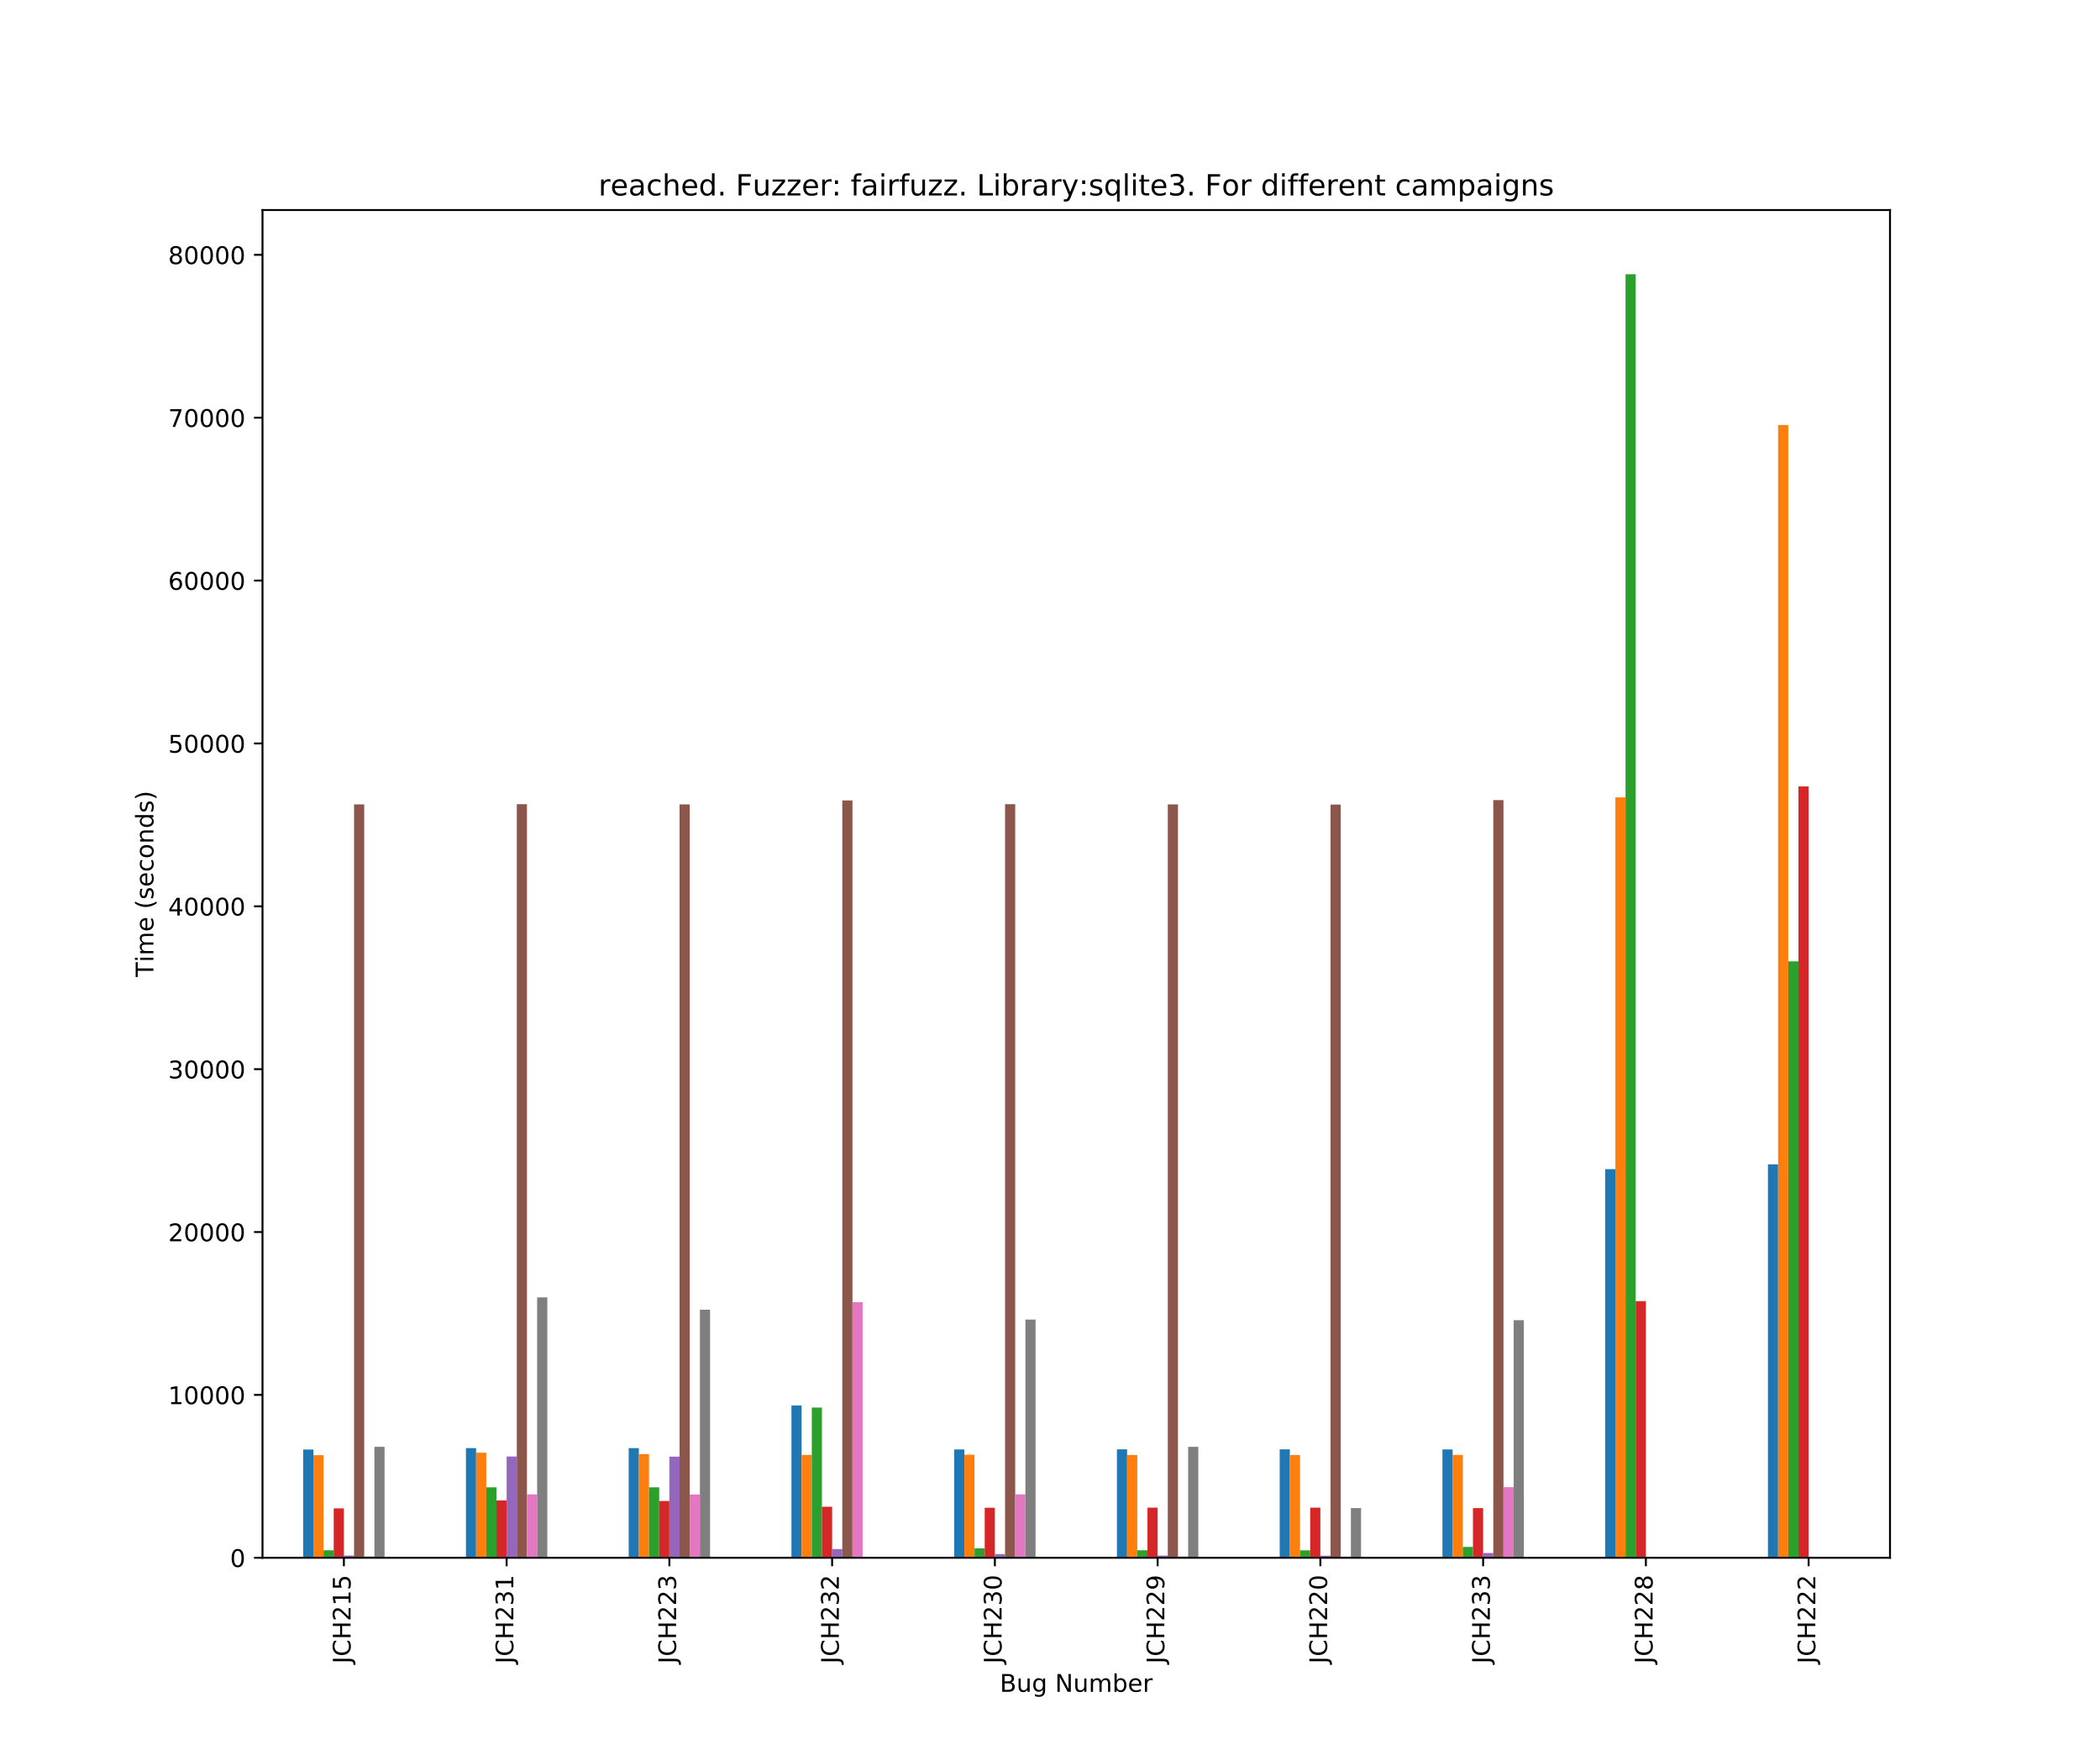 <?xml version="1.0" encoding="utf-8" standalone="no"?>
<!DOCTYPE svg PUBLIC "-//W3C//DTD SVG 1.1//EN"
  "http://www.w3.org/Graphics/SVG/1.1/DTD/svg11.dtd">
<!-- Created with matplotlib (https://matplotlib.org/) -->
<svg height="720pt" version="1.1" viewBox="0 0 864 720" width="864pt" xmlns="http://www.w3.org/2000/svg" xmlns:xlink="http://www.w3.org/1999/xlink">
 <defs>
  <style type="text/css">
*{stroke-linecap:butt;stroke-linejoin:round;}
  </style>
 </defs>
 <g id="figure_1">
  <g id="patch_1">
   <path d="M 0 720 
L 864 720 
L 864 0 
L 0 0 
z
" style="fill:#ffffff;"/>
  </g>
  <g id="axes_1">
   <g id="patch_2">
    <path d="M 108 640.8 
L 777.6 640.8 
L 777.6 86.4 
L 108 86.4 
z
" style="fill:#ffffff;"/>
   </g>
   <g id="patch_3">
    <path clip-path="url(#pa95e22beb0)" d="M 124.74 640.8 
L 128.925 640.8 
L 128.925 596.281 
L 124.74 596.281 
z
" style="fill:#1f77b4;"/>
   </g>
   <g id="patch_4">
    <path clip-path="url(#pa95e22beb0)" d="M 191.7 640.8 
L 195.885 640.8 
L 195.885 595.711 
L 191.7 595.711 
z
" style="fill:#1f77b4;"/>
   </g>
   <g id="patch_5">
    <path clip-path="url(#pa95e22beb0)" d="M 258.66 640.8 
L 262.845 640.8 
L 262.845 595.711 
L 258.66 595.711 
z
" style="fill:#1f77b4;"/>
   </g>
   <g id="patch_6">
    <path clip-path="url(#pa95e22beb0)" d="M 325.62 640.8 
L 329.805 640.8 
L 329.805 578.158 
L 325.62 578.158 
z
" style="fill:#1f77b4;"/>
   </g>
   <g id="patch_7">
    <path clip-path="url(#pa95e22beb0)" d="M 392.58 640.8 
L 396.765 640.8 
L 396.765 596.247 
L 392.58 596.247 
z
" style="fill:#1f77b4;"/>
   </g>
   <g id="patch_8">
    <path clip-path="url(#pa95e22beb0)" d="M 459.54 640.8 
L 463.725 640.8 
L 463.725 596.214 
L 459.54 596.214 
z
" style="fill:#1f77b4;"/>
   </g>
   <g id="patch_9">
    <path clip-path="url(#pa95e22beb0)" d="M 526.5 640.8 
L 530.685 640.8 
L 530.685 596.214 
L 526.5 596.214 
z
" style="fill:#1f77b4;"/>
   </g>
   <g id="patch_10">
    <path clip-path="url(#pa95e22beb0)" d="M 593.46 640.8 
L 597.645 640.8 
L 597.645 596.247 
L 593.46 596.247 
z
" style="fill:#1f77b4;"/>
   </g>
   <g id="patch_11">
    <path clip-path="url(#pa95e22beb0)" d="M 660.42 640.8 
L 664.605 640.8 
L 664.605 480.946 
L 660.42 480.946 
z
" style="fill:#1f77b4;"/>
   </g>
   <g id="patch_12">
    <path clip-path="url(#pa95e22beb0)" d="M 727.38 640.8 
L 731.565 640.8 
L 731.565 478.97 
L 727.38 478.97 
z
" style="fill:#1f77b4;"/>
   </g>
   <g id="patch_13">
    <path clip-path="url(#pa95e22beb0)" d="M 128.925 640.8 
L 133.11 640.8 
L 133.11 598.592 
L 128.925 598.592 
z
" style="fill:#ff7f0e;"/>
   </g>
   <g id="patch_14">
    <path clip-path="url(#pa95e22beb0)" d="M 195.885 640.8 
L 200.07 640.8 
L 200.07 597.587 
L 195.885 597.587 
z
" style="fill:#ff7f0e;"/>
   </g>
   <g id="patch_15">
    <path clip-path="url(#pa95e22beb0)" d="M 262.845 640.8 
L 267.03 640.8 
L 267.03 598.157 
L 262.845 598.157 
z
" style="fill:#ff7f0e;"/>
   </g>
   <g id="patch_16">
    <path clip-path="url(#pa95e22beb0)" d="M 329.805 640.8 
L 333.99 640.8 
L 333.99 598.492 
L 329.805 598.492 
z
" style="fill:#ff7f0e;"/>
   </g>
   <g id="patch_17">
    <path clip-path="url(#pa95e22beb0)" d="M 396.765 640.8 
L 400.95 640.8 
L 400.95 598.425 
L 396.765 598.425 
z
" style="fill:#ff7f0e;"/>
   </g>
   <g id="patch_18">
    <path clip-path="url(#pa95e22beb0)" d="M 463.725 640.8 
L 467.91 640.8 
L 467.91 598.525 
L 463.725 598.525 
z
" style="fill:#ff7f0e;"/>
   </g>
   <g id="patch_19">
    <path clip-path="url(#pa95e22beb0)" d="M 530.685 640.8 
L 534.87 640.8 
L 534.87 598.525 
L 530.685 598.525 
z
" style="fill:#ff7f0e;"/>
   </g>
   <g id="patch_20">
    <path clip-path="url(#pa95e22beb0)" d="M 597.645 640.8 
L 601.83 640.8 
L 601.83 598.492 
L 597.645 598.492 
z
" style="fill:#ff7f0e;"/>
   </g>
   <g id="patch_21">
    <path clip-path="url(#pa95e22beb0)" d="M 664.605 640.8 
L 668.79 640.8 
L 668.79 328.026 
L 664.605 328.026 
z
" style="fill:#ff7f0e;"/>
   </g>
   <g id="patch_22">
    <path clip-path="url(#pa95e22beb0)" d="M 731.565 640.8 
L 735.75 640.8 
L 735.75 174.839 
L 731.565 174.839 
z
" style="fill:#ff7f0e;"/>
   </g>
   <g id="patch_23">
    <path clip-path="url(#pa95e22beb0)" d="M 133.11 640.8 
L 137.295 640.8 
L 137.295 637.718 
L 133.11 637.718 
z
" style="fill:#2ca02c;"/>
   </g>
   <g id="patch_24">
    <path clip-path="url(#pa95e22beb0)" d="M 200.07 640.8 
L 204.255 640.8 
L 204.255 611.824 
L 200.07 611.824 
z
" style="fill:#2ca02c;"/>
   </g>
   <g id="patch_25">
    <path clip-path="url(#pa95e22beb0)" d="M 267.03 640.8 
L 271.215 640.8 
L 271.215 611.824 
L 267.03 611.824 
z
" style="fill:#2ca02c;"/>
   </g>
   <g id="patch_26">
    <path clip-path="url(#pa95e22beb0)" d="M 333.99 640.8 
L 338.175 640.8 
L 338.175 579.029 
L 333.99 579.029 
z
" style="fill:#2ca02c;"/>
   </g>
   <g id="patch_27">
    <path clip-path="url(#pa95e22beb0)" d="M 400.95 640.8 
L 405.135 640.8 
L 405.135 636.948 
L 400.95 636.948 
z
" style="fill:#2ca02c;"/>
   </g>
   <g id="patch_28">
    <path clip-path="url(#pa95e22beb0)" d="M 467.91 640.8 
L 472.095 640.8 
L 472.095 637.718 
L 467.91 637.718 
z
" style="fill:#2ca02c;"/>
   </g>
   <g id="patch_29">
    <path clip-path="url(#pa95e22beb0)" d="M 534.87 640.8 
L 539.055 640.8 
L 539.055 637.752 
L 534.87 637.752 
z
" style="fill:#2ca02c;"/>
   </g>
   <g id="patch_30">
    <path clip-path="url(#pa95e22beb0)" d="M 601.83 640.8 
L 606.015 640.8 
L 606.015 636.345 
L 601.83 636.345 
z
" style="fill:#2ca02c;"/>
   </g>
   <g id="patch_31">
    <path clip-path="url(#pa95e22beb0)" d="M 668.79 640.8 
L 672.975 640.8 
L 672.975 112.8 
L 668.79 112.8 
z
" style="fill:#2ca02c;"/>
   </g>
   <g id="patch_32">
    <path clip-path="url(#pa95e22beb0)" d="M 735.75 640.8 
L 739.935 640.8 
L 739.935 395.459 
L 735.75 395.459 
z
" style="fill:#2ca02c;"/>
   </g>
   <g id="patch_33">
    <path clip-path="url(#pa95e22beb0)" d="M 137.295 640.8 
L 141.48 640.8 
L 141.48 620.5 
L 137.295 620.5 
z
" style="fill:#d62728;"/>
   </g>
   <g id="patch_34">
    <path clip-path="url(#pa95e22beb0)" d="M 204.255 640.8 
L 208.44 640.8 
L 208.44 617.217 
L 204.255 617.217 
z
" style="fill:#d62728;"/>
   </g>
   <g id="patch_35">
    <path clip-path="url(#pa95e22beb0)" d="M 271.215 640.8 
L 275.4 640.8 
L 275.4 617.452 
L 271.215 617.452 
z
" style="fill:#d62728;"/>
   </g>
   <g id="patch_36">
    <path clip-path="url(#pa95e22beb0)" d="M 338.175 640.8 
L 342.36 640.8 
L 342.36 619.83 
L 338.175 619.83 
z
" style="fill:#d62728;"/>
   </g>
   <g id="patch_37">
    <path clip-path="url(#pa95e22beb0)" d="M 405.135 640.8 
L 409.32 640.8 
L 409.32 620.232 
L 405.135 620.232 
z
" style="fill:#d62728;"/>
   </g>
   <g id="patch_38">
    <path clip-path="url(#pa95e22beb0)" d="M 472.095 640.8 
L 476.28 640.8 
L 476.28 620.199 
L 472.095 620.199 
z
" style="fill:#d62728;"/>
   </g>
   <g id="patch_39">
    <path clip-path="url(#pa95e22beb0)" d="M 539.055 640.8 
L 543.24 640.8 
L 543.24 620.199 
L 539.055 620.199 
z
" style="fill:#d62728;"/>
   </g>
   <g id="patch_40">
    <path clip-path="url(#pa95e22beb0)" d="M 606.015 640.8 
L 610.2 640.8 
L 610.2 620.366 
L 606.015 620.366 
z
" style="fill:#d62728;"/>
   </g>
   <g id="patch_41">
    <path clip-path="url(#pa95e22beb0)" d="M 672.975 640.8 
L 677.16 640.8 
L 677.16 535.247 
L 672.975 535.247 
z
" style="fill:#d62728;"/>
   </g>
   <g id="patch_42">
    <path clip-path="url(#pa95e22beb0)" d="M 739.935 640.8 
L 744.12 640.8 
L 744.12 323.504 
L 739.935 323.504 
z
" style="fill:#d62728;"/>
   </g>
   <g id="patch_43">
    <path clip-path="url(#pa95e22beb0)" d="M 141.48 640.8 
L 145.665 640.8 
L 145.665 639.896 
L 141.48 639.896 
z
" style="fill:#9467bd;"/>
   </g>
   <g id="patch_44">
    <path clip-path="url(#pa95e22beb0)" d="M 208.44 640.8 
L 212.625 640.8 
L 212.625 599.162 
L 208.44 599.162 
z
" style="fill:#9467bd;"/>
   </g>
   <g id="patch_45">
    <path clip-path="url(#pa95e22beb0)" d="M 275.4 640.8 
L 279.585 640.8 
L 279.585 599.195 
L 275.4 599.195 
z
" style="fill:#9467bd;"/>
   </g>
   <g id="patch_46">
    <path clip-path="url(#pa95e22beb0)" d="M 342.36 640.8 
L 346.545 640.8 
L 346.545 637.216 
L 342.36 637.216 
z
" style="fill:#9467bd;"/>
   </g>
   <g id="patch_47">
    <path clip-path="url(#pa95e22beb0)" d="M 409.32 640.8 
L 413.505 640.8 
L 413.505 639.293 
L 409.32 639.293 
z
" style="fill:#9467bd;"/>
   </g>
   <g id="patch_48">
    <path clip-path="url(#pa95e22beb0)" d="M 476.28 640.8 
L 480.465 640.8 
L 480.465 639.896 
L 476.28 639.896 
z
" style="fill:#9467bd;"/>
   </g>
   <g id="patch_49">
    <path clip-path="url(#pa95e22beb0)" d="M 543.24 640.8 
L 547.425 640.8 
L 547.425 639.963 
L 543.24 639.963 
z
" style="fill:#9467bd;"/>
   </g>
   <g id="patch_50">
    <path clip-path="url(#pa95e22beb0)" d="M 610.2 640.8 
L 614.385 640.8 
L 614.385 638.857 
L 610.2 638.857 
z
" style="fill:#9467bd;"/>
   </g>
   <g id="patch_51">
    <path clip-path="url(#pa95e22beb0)" d="M 677.16 640.8 
L 681.345 640.8 
L 681.345 640.8 
L 677.16 640.8 
z
" style="fill:#9467bd;"/>
   </g>
   <g id="patch_52">
    <path clip-path="url(#pa95e22beb0)" d="M 744.12 640.8 
L 748.305 640.8 
L 748.305 640.8 
L 744.12 640.8 
z
" style="fill:#9467bd;"/>
   </g>
   <g id="patch_53">
    <path clip-path="url(#pa95e22beb0)" d="M 145.665 640.8 
L 149.85 640.8 
L 149.85 330.907 
L 145.665 330.907 
z
" style="fill:#8c564b;"/>
   </g>
   <g id="patch_54">
    <path clip-path="url(#pa95e22beb0)" d="M 212.625 640.8 
L 216.81 640.8 
L 216.81 330.807 
L 212.625 330.807 
z
" style="fill:#8c564b;"/>
   </g>
   <g id="patch_55">
    <path clip-path="url(#pa95e22beb0)" d="M 279.585 640.8 
L 283.77 640.8 
L 283.77 330.907 
L 279.585 330.907 
z
" style="fill:#8c564b;"/>
   </g>
   <g id="patch_56">
    <path clip-path="url(#pa95e22beb0)" d="M 346.545 640.8 
L 350.73 640.8 
L 350.73 329.266 
L 346.545 329.266 
z
" style="fill:#8c564b;"/>
   </g>
   <g id="patch_57">
    <path clip-path="url(#pa95e22beb0)" d="M 413.505 640.8 
L 417.69 640.8 
L 417.69 330.807 
L 413.505 330.807 
z
" style="fill:#8c564b;"/>
   </g>
   <g id="patch_58">
    <path clip-path="url(#pa95e22beb0)" d="M 480.465 640.8 
L 484.65 640.8 
L 484.65 330.907 
L 480.465 330.907 
z
" style="fill:#8c564b;"/>
   </g>
   <g id="patch_59">
    <path clip-path="url(#pa95e22beb0)" d="M 547.425 640.8 
L 551.61 640.8 
L 551.61 330.974 
L 547.425 330.974 
z
" style="fill:#8c564b;"/>
   </g>
   <g id="patch_60">
    <path clip-path="url(#pa95e22beb0)" d="M 614.385 640.8 
L 618.57 640.8 
L 618.57 329.132 
L 614.385 329.132 
z
" style="fill:#8c564b;"/>
   </g>
   <g id="patch_61">
    <path clip-path="url(#pa95e22beb0)" d="M 681.345 640.8 
L 685.53 640.8 
L 685.53 640.8 
L 681.345 640.8 
z
" style="fill:#8c564b;"/>
   </g>
   <g id="patch_62">
    <path clip-path="url(#pa95e22beb0)" d="M 748.305 640.8 
L 752.49 640.8 
L 752.49 640.8 
L 748.305 640.8 
z
" style="fill:#8c564b;"/>
   </g>
   <g id="patch_63">
    <path clip-path="url(#pa95e22beb0)" d="M 149.85 640.8 
L 154.035 640.8 
L 154.035 640.264 
L 149.85 640.264 
z
" style="fill:#e377c2;"/>
   </g>
   <g id="patch_64">
    <path clip-path="url(#pa95e22beb0)" d="M 216.81 640.8 
L 220.995 640.8 
L 220.995 614.738 
L 216.81 614.738 
z
" style="fill:#e377c2;"/>
   </g>
   <g id="patch_65">
    <path clip-path="url(#pa95e22beb0)" d="M 283.77 640.8 
L 287.955 640.8 
L 287.955 614.772 
L 283.77 614.772 
z
" style="fill:#e377c2;"/>
   </g>
   <g id="patch_66">
    <path clip-path="url(#pa95e22beb0)" d="M 350.73 640.8 
L 354.915 640.8 
L 354.915 535.649 
L 350.73 535.649 
z
" style="fill:#e377c2;"/>
   </g>
   <g id="patch_67">
    <path clip-path="url(#pa95e22beb0)" d="M 417.69 640.8 
L 421.875 640.8 
L 421.875 614.738 
L 417.69 614.738 
z
" style="fill:#e377c2;"/>
   </g>
   <g id="patch_68">
    <path clip-path="url(#pa95e22beb0)" d="M 484.65 640.8 
L 488.835 640.8 
L 488.835 640.264 
L 484.65 640.264 
z
" style="fill:#e377c2;"/>
   </g>
   <g id="patch_69">
    <path clip-path="url(#pa95e22beb0)" d="M 551.61 640.8 
L 555.795 640.8 
L 555.795 640.331 
L 551.61 640.331 
z
" style="fill:#e377c2;"/>
   </g>
   <g id="patch_70">
    <path clip-path="url(#pa95e22beb0)" d="M 618.57 640.8 
L 622.755 640.8 
L 622.755 611.757 
L 618.57 611.757 
z
" style="fill:#e377c2;"/>
   </g>
   <g id="patch_71">
    <path clip-path="url(#pa95e22beb0)" d="M 685.53 640.8 
L 689.715 640.8 
L 689.715 640.8 
L 685.53 640.8 
z
" style="fill:#e377c2;"/>
   </g>
   <g id="patch_72">
    <path clip-path="url(#pa95e22beb0)" d="M 752.49 640.8 
L 756.675 640.8 
L 756.675 640.8 
L 752.49 640.8 
z
" style="fill:#e377c2;"/>
   </g>
   <g id="patch_73">
    <path clip-path="url(#pa95e22beb0)" d="M 154.035 640.8 
L 158.22 640.8 
L 158.22 595.175 
L 154.035 595.175 
z
" style="fill:#7f7f7f;"/>
   </g>
   <g id="patch_74">
    <path clip-path="url(#pa95e22beb0)" d="M 220.995 640.8 
L 225.18 640.8 
L 225.18 533.706 
L 220.995 533.706 
z
" style="fill:#7f7f7f;"/>
   </g>
   <g id="patch_75">
    <path clip-path="url(#pa95e22beb0)" d="M 287.955 640.8 
L 292.14 640.8 
L 292.14 538.764 
L 287.955 538.764 
z
" style="fill:#7f7f7f;"/>
   </g>
   <g id="patch_76">
    <path clip-path="url(#pa95e22beb0)" d="M 354.915 640.8 
L 359.1 640.8 
L 359.1 640.8 
L 354.915 640.8 
z
" style="fill:#7f7f7f;"/>
   </g>
   <g id="patch_77">
    <path clip-path="url(#pa95e22beb0)" d="M 421.875 640.8 
L 426.06 640.8 
L 426.06 542.818 
L 421.875 542.818 
z
" style="fill:#7f7f7f;"/>
   </g>
   <g id="patch_78">
    <path clip-path="url(#pa95e22beb0)" d="M 488.835 640.8 
L 493.02 640.8 
L 493.02 595.175 
L 488.835 595.175 
z
" style="fill:#7f7f7f;"/>
   </g>
   <g id="patch_79">
    <path clip-path="url(#pa95e22beb0)" d="M 555.795 640.8 
L 559.98 640.8 
L 559.98 620.366 
L 555.795 620.366 
z
" style="fill:#7f7f7f;"/>
   </g>
   <g id="patch_80">
    <path clip-path="url(#pa95e22beb0)" d="M 622.755 640.8 
L 626.94 640.8 
L 626.94 543.085 
L 622.755 543.085 
z
" style="fill:#7f7f7f;"/>
   </g>
   <g id="patch_81">
    <path clip-path="url(#pa95e22beb0)" d="M 689.715 640.8 
L 693.9 640.8 
L 693.9 640.8 
L 689.715 640.8 
z
" style="fill:#7f7f7f;"/>
   </g>
   <g id="patch_82">
    <path clip-path="url(#pa95e22beb0)" d="M 756.675 640.8 
L 760.86 640.8 
L 760.86 640.8 
L 756.675 640.8 
z
" style="fill:#7f7f7f;"/>
   </g>
   <g id="matplotlib.axis_1">
    <g id="xtick_1">
     <g id="line2d_1">
      <defs>
       <path d="M 0 0 
L 0 3.5 
" id="m3b208f45ad" style="stroke:#000000;stroke-width:0.8;"/>
      </defs>
      <g>
       <use style="stroke:#000000;stroke-width:0.8;" x="141.48" xlink:href="#m3b208f45ad" y="640.8"/>
      </g>
     </g>
     <g id="text_1">
      <!-- JCH215 -->
      <defs>
       <path d="M 9.812 72.906 
L 19.672 72.906 
L 19.672 5.078 
Q 19.672 -8.109 14.672 -14.062 
Q 9.672 -20.016 -1.422 -20.016 
L -5.172 -20.016 
L -5.172 -11.719 
L -2.094 -11.719 
Q 4.438 -11.719 7.125 -8.047 
Q 9.812 -4.391 9.812 5.078 
z
" id="DejaVuSans-74"/>
       <path d="M 64.406 67.281 
L 64.406 56.891 
Q 59.422 61.531 53.781 63.812 
Q 48.141 66.109 41.797 66.109 
Q 29.297 66.109 22.656 58.469 
Q 16.016 50.828 16.016 36.375 
Q 16.016 21.969 22.656 14.328 
Q 29.297 6.688 41.797 6.688 
Q 48.141 6.688 53.781 8.984 
Q 59.422 11.281 64.406 15.922 
L 64.406 5.609 
Q 59.234 2.094 53.438 0.328 
Q 47.656 -1.422 41.219 -1.422 
Q 24.656 -1.422 15.125 8.703 
Q 5.609 18.844 5.609 36.375 
Q 5.609 53.953 15.125 64.078 
Q 24.656 74.219 41.219 74.219 
Q 47.75 74.219 53.531 72.484 
Q 59.328 70.75 64.406 67.281 
z
" id="DejaVuSans-67"/>
       <path d="M 9.812 72.906 
L 19.672 72.906 
L 19.672 43.016 
L 55.516 43.016 
L 55.516 72.906 
L 65.375 72.906 
L 65.375 0 
L 55.516 0 
L 55.516 34.719 
L 19.672 34.719 
L 19.672 0 
L 9.812 0 
z
" id="DejaVuSans-72"/>
       <path d="M 19.188 8.297 
L 53.609 8.297 
L 53.609 0 
L 7.328 0 
L 7.328 8.297 
Q 12.938 14.109 22.625 23.891 
Q 32.328 33.688 34.812 36.531 
Q 39.547 41.844 41.422 45.531 
Q 43.312 49.219 43.312 52.781 
Q 43.312 58.594 39.234 62.25 
Q 35.156 65.922 28.609 65.922 
Q 23.969 65.922 18.812 64.312 
Q 13.672 62.703 7.812 59.422 
L 7.812 69.391 
Q 13.766 71.781 18.938 73 
Q 24.125 74.219 28.422 74.219 
Q 39.75 74.219 46.484 68.547 
Q 53.219 62.891 53.219 53.422 
Q 53.219 48.922 51.531 44.891 
Q 49.859 40.875 45.406 35.406 
Q 44.188 33.984 37.641 27.219 
Q 31.109 20.453 19.188 8.297 
z
" id="DejaVuSans-50"/>
       <path d="M 12.406 8.297 
L 28.516 8.297 
L 28.516 63.922 
L 10.984 60.406 
L 10.984 69.391 
L 28.422 72.906 
L 38.281 72.906 
L 38.281 8.297 
L 54.391 8.297 
L 54.391 0 
L 12.406 0 
z
" id="DejaVuSans-49"/>
       <path d="M 10.797 72.906 
L 49.516 72.906 
L 49.516 64.594 
L 19.828 64.594 
L 19.828 46.734 
Q 21.969 47.469 24.109 47.828 
Q 26.266 48.188 28.422 48.188 
Q 40.625 48.188 47.75 41.5 
Q 54.891 34.812 54.891 23.391 
Q 54.891 11.625 47.562 5.094 
Q 40.234 -1.422 26.906 -1.422 
Q 22.312 -1.422 17.547 -0.641 
Q 12.797 0.141 7.719 1.703 
L 7.719 11.625 
Q 12.109 9.234 16.797 8.062 
Q 21.484 6.891 26.703 6.891 
Q 35.156 6.891 40.078 11.328 
Q 45.016 15.766 45.016 23.391 
Q 45.016 31 40.078 35.438 
Q 35.156 39.891 26.703 39.891 
Q 22.75 39.891 18.812 39.016 
Q 14.891 38.141 10.797 36.281 
z
" id="DejaVuSans-53"/>
      </defs>
      <g transform="translate(144.239 684.341)rotate(-90)scale(0.1 -0.1)">
       <use xlink:href="#DejaVuSans-74"/>
       <use x="29.492" xlink:href="#DejaVuSans-67"/>
       <use x="99.316" xlink:href="#DejaVuSans-72"/>
       <use x="174.512" xlink:href="#DejaVuSans-50"/>
       <use x="238.135" xlink:href="#DejaVuSans-49"/>
       <use x="301.758" xlink:href="#DejaVuSans-53"/>
      </g>
     </g>
    </g>
    <g id="xtick_2">
     <g id="line2d_2">
      <g>
       <use style="stroke:#000000;stroke-width:0.8;" x="208.44" xlink:href="#m3b208f45ad" y="640.8"/>
      </g>
     </g>
     <g id="text_2">
      <!-- JCH231 -->
      <defs>
       <path d="M 40.578 39.312 
Q 47.656 37.797 51.625 33 
Q 55.609 28.219 55.609 21.188 
Q 55.609 10.406 48.188 4.484 
Q 40.766 -1.422 27.094 -1.422 
Q 22.516 -1.422 17.656 -0.516 
Q 12.797 0.391 7.625 2.203 
L 7.625 11.719 
Q 11.719 9.328 16.594 8.109 
Q 21.484 6.891 26.812 6.891 
Q 36.078 6.891 40.938 10.547 
Q 45.797 14.203 45.797 21.188 
Q 45.797 27.641 41.281 31.266 
Q 36.766 34.906 28.719 34.906 
L 20.219 34.906 
L 20.219 43.016 
L 29.109 43.016 
Q 36.375 43.016 40.234 45.922 
Q 44.094 48.828 44.094 54.297 
Q 44.094 59.906 40.109 62.906 
Q 36.141 65.922 28.719 65.922 
Q 24.656 65.922 20.016 65.031 
Q 15.375 64.156 9.812 62.312 
L 9.812 71.094 
Q 15.438 72.656 20.344 73.438 
Q 25.25 74.219 29.594 74.219 
Q 40.828 74.219 47.359 69.109 
Q 53.906 64.016 53.906 55.328 
Q 53.906 49.266 50.438 45.094 
Q 46.969 40.922 40.578 39.312 
z
" id="DejaVuSans-51"/>
      </defs>
      <g transform="translate(211.199 684.341)rotate(-90)scale(0.1 -0.1)">
       <use xlink:href="#DejaVuSans-74"/>
       <use x="29.492" xlink:href="#DejaVuSans-67"/>
       <use x="99.316" xlink:href="#DejaVuSans-72"/>
       <use x="174.512" xlink:href="#DejaVuSans-50"/>
       <use x="238.135" xlink:href="#DejaVuSans-51"/>
       <use x="301.758" xlink:href="#DejaVuSans-49"/>
      </g>
     </g>
    </g>
    <g id="xtick_3">
     <g id="line2d_3">
      <g>
       <use style="stroke:#000000;stroke-width:0.8;" x="275.4" xlink:href="#m3b208f45ad" y="640.8"/>
      </g>
     </g>
     <g id="text_3">
      <!-- JCH223 -->
      <g transform="translate(278.159 684.341)rotate(-90)scale(0.1 -0.1)">
       <use xlink:href="#DejaVuSans-74"/>
       <use x="29.492" xlink:href="#DejaVuSans-67"/>
       <use x="99.316" xlink:href="#DejaVuSans-72"/>
       <use x="174.512" xlink:href="#DejaVuSans-50"/>
       <use x="238.135" xlink:href="#DejaVuSans-50"/>
       <use x="301.758" xlink:href="#DejaVuSans-51"/>
      </g>
     </g>
    </g>
    <g id="xtick_4">
     <g id="line2d_4">
      <g>
       <use style="stroke:#000000;stroke-width:0.8;" x="342.36" xlink:href="#m3b208f45ad" y="640.8"/>
      </g>
     </g>
     <g id="text_4">
      <!-- JCH232 -->
      <g transform="translate(345.119 684.341)rotate(-90)scale(0.1 -0.1)">
       <use xlink:href="#DejaVuSans-74"/>
       <use x="29.492" xlink:href="#DejaVuSans-67"/>
       <use x="99.316" xlink:href="#DejaVuSans-72"/>
       <use x="174.512" xlink:href="#DejaVuSans-50"/>
       <use x="238.135" xlink:href="#DejaVuSans-51"/>
       <use x="301.758" xlink:href="#DejaVuSans-50"/>
      </g>
     </g>
    </g>
    <g id="xtick_5">
     <g id="line2d_5">
      <g>
       <use style="stroke:#000000;stroke-width:0.8;" x="409.32" xlink:href="#m3b208f45ad" y="640.8"/>
      </g>
     </g>
     <g id="text_5">
      <!-- JCH230 -->
      <defs>
       <path d="M 31.781 66.406 
Q 24.172 66.406 20.328 58.906 
Q 16.5 51.422 16.5 36.375 
Q 16.5 21.391 20.328 13.891 
Q 24.172 6.391 31.781 6.391 
Q 39.453 6.391 43.281 13.891 
Q 47.125 21.391 47.125 36.375 
Q 47.125 51.422 43.281 58.906 
Q 39.453 66.406 31.781 66.406 
z
M 31.781 74.219 
Q 44.047 74.219 50.516 64.516 
Q 56.984 54.828 56.984 36.375 
Q 56.984 17.969 50.516 8.266 
Q 44.047 -1.422 31.781 -1.422 
Q 19.531 -1.422 13.062 8.266 
Q 6.594 17.969 6.594 36.375 
Q 6.594 54.828 13.062 64.516 
Q 19.531 74.219 31.781 74.219 
z
" id="DejaVuSans-48"/>
      </defs>
      <g transform="translate(412.079 684.341)rotate(-90)scale(0.1 -0.1)">
       <use xlink:href="#DejaVuSans-74"/>
       <use x="29.492" xlink:href="#DejaVuSans-67"/>
       <use x="99.316" xlink:href="#DejaVuSans-72"/>
       <use x="174.512" xlink:href="#DejaVuSans-50"/>
       <use x="238.135" xlink:href="#DejaVuSans-51"/>
       <use x="301.758" xlink:href="#DejaVuSans-48"/>
      </g>
     </g>
    </g>
    <g id="xtick_6">
     <g id="line2d_6">
      <g>
       <use style="stroke:#000000;stroke-width:0.8;" x="476.28" xlink:href="#m3b208f45ad" y="640.8"/>
      </g>
     </g>
     <g id="text_6">
      <!-- JCH229 -->
      <defs>
       <path d="M 10.984 1.516 
L 10.984 10.5 
Q 14.703 8.734 18.5 7.812 
Q 22.312 6.891 25.984 6.891 
Q 35.75 6.891 40.891 13.453 
Q 46.047 20.016 46.781 33.406 
Q 43.953 29.203 39.594 26.953 
Q 35.25 24.703 29.984 24.703 
Q 19.047 24.703 12.672 31.312 
Q 6.297 37.938 6.297 49.422 
Q 6.297 60.641 12.938 67.422 
Q 19.578 74.219 30.609 74.219 
Q 43.266 74.219 49.922 64.516 
Q 56.594 54.828 56.594 36.375 
Q 56.594 19.141 48.406 8.859 
Q 40.234 -1.422 26.422 -1.422 
Q 22.703 -1.422 18.891 -0.688 
Q 15.094 0.047 10.984 1.516 
z
M 30.609 32.422 
Q 37.25 32.422 41.125 36.953 
Q 45.016 41.5 45.016 49.422 
Q 45.016 57.281 41.125 61.844 
Q 37.25 66.406 30.609 66.406 
Q 23.969 66.406 20.094 61.844 
Q 16.219 57.281 16.219 49.422 
Q 16.219 41.5 20.094 36.953 
Q 23.969 32.422 30.609 32.422 
z
" id="DejaVuSans-57"/>
      </defs>
      <g transform="translate(479.039 684.341)rotate(-90)scale(0.1 -0.1)">
       <use xlink:href="#DejaVuSans-74"/>
       <use x="29.492" xlink:href="#DejaVuSans-67"/>
       <use x="99.316" xlink:href="#DejaVuSans-72"/>
       <use x="174.512" xlink:href="#DejaVuSans-50"/>
       <use x="238.135" xlink:href="#DejaVuSans-50"/>
       <use x="301.758" xlink:href="#DejaVuSans-57"/>
      </g>
     </g>
    </g>
    <g id="xtick_7">
     <g id="line2d_7">
      <g>
       <use style="stroke:#000000;stroke-width:0.8;" x="543.24" xlink:href="#m3b208f45ad" y="640.8"/>
      </g>
     </g>
     <g id="text_7">
      <!-- JCH220 -->
      <g transform="translate(545.999 684.341)rotate(-90)scale(0.1 -0.1)">
       <use xlink:href="#DejaVuSans-74"/>
       <use x="29.492" xlink:href="#DejaVuSans-67"/>
       <use x="99.316" xlink:href="#DejaVuSans-72"/>
       <use x="174.512" xlink:href="#DejaVuSans-50"/>
       <use x="238.135" xlink:href="#DejaVuSans-50"/>
       <use x="301.758" xlink:href="#DejaVuSans-48"/>
      </g>
     </g>
    </g>
    <g id="xtick_8">
     <g id="line2d_8">
      <g>
       <use style="stroke:#000000;stroke-width:0.8;" x="610.2" xlink:href="#m3b208f45ad" y="640.8"/>
      </g>
     </g>
     <g id="text_8">
      <!-- JCH233 -->
      <g transform="translate(612.959 684.341)rotate(-90)scale(0.1 -0.1)">
       <use xlink:href="#DejaVuSans-74"/>
       <use x="29.492" xlink:href="#DejaVuSans-67"/>
       <use x="99.316" xlink:href="#DejaVuSans-72"/>
       <use x="174.512" xlink:href="#DejaVuSans-50"/>
       <use x="238.135" xlink:href="#DejaVuSans-51"/>
       <use x="301.758" xlink:href="#DejaVuSans-51"/>
      </g>
     </g>
    </g>
    <g id="xtick_9">
     <g id="line2d_9">
      <g>
       <use style="stroke:#000000;stroke-width:0.8;" x="677.16" xlink:href="#m3b208f45ad" y="640.8"/>
      </g>
     </g>
     <g id="text_9">
      <!-- JCH228 -->
      <defs>
       <path d="M 31.781 34.625 
Q 24.75 34.625 20.719 30.859 
Q 16.703 27.094 16.703 20.516 
Q 16.703 13.922 20.719 10.156 
Q 24.75 6.391 31.781 6.391 
Q 38.812 6.391 42.859 10.172 
Q 46.922 13.969 46.922 20.516 
Q 46.922 27.094 42.891 30.859 
Q 38.875 34.625 31.781 34.625 
z
M 21.922 38.812 
Q 15.578 40.375 12.031 44.719 
Q 8.5 49.078 8.5 55.328 
Q 8.5 64.062 14.719 69.141 
Q 20.953 74.219 31.781 74.219 
Q 42.672 74.219 48.875 69.141 
Q 55.078 64.062 55.078 55.328 
Q 55.078 49.078 51.531 44.719 
Q 48 40.375 41.703 38.812 
Q 48.828 37.156 52.797 32.312 
Q 56.781 27.484 56.781 20.516 
Q 56.781 9.906 50.312 4.234 
Q 43.844 -1.422 31.781 -1.422 
Q 19.734 -1.422 13.25 4.234 
Q 6.781 9.906 6.781 20.516 
Q 6.781 27.484 10.781 32.312 
Q 14.797 37.156 21.922 38.812 
z
M 18.312 54.391 
Q 18.312 48.734 21.844 45.562 
Q 25.391 42.391 31.781 42.391 
Q 38.141 42.391 41.719 45.562 
Q 45.312 48.734 45.312 54.391 
Q 45.312 60.062 41.719 63.234 
Q 38.141 66.406 31.781 66.406 
Q 25.391 66.406 21.844 63.234 
Q 18.312 60.062 18.312 54.391 
z
" id="DejaVuSans-56"/>
      </defs>
      <g transform="translate(679.919 684.341)rotate(-90)scale(0.1 -0.1)">
       <use xlink:href="#DejaVuSans-74"/>
       <use x="29.492" xlink:href="#DejaVuSans-67"/>
       <use x="99.316" xlink:href="#DejaVuSans-72"/>
       <use x="174.512" xlink:href="#DejaVuSans-50"/>
       <use x="238.135" xlink:href="#DejaVuSans-50"/>
       <use x="301.758" xlink:href="#DejaVuSans-56"/>
      </g>
     </g>
    </g>
    <g id="xtick_10">
     <g id="line2d_10">
      <g>
       <use style="stroke:#000000;stroke-width:0.8;" x="744.12" xlink:href="#m3b208f45ad" y="640.8"/>
      </g>
     </g>
     <g id="text_10">
      <!-- JCH222 -->
      <g transform="translate(746.879 684.341)rotate(-90)scale(0.1 -0.1)">
       <use xlink:href="#DejaVuSans-74"/>
       <use x="29.492" xlink:href="#DejaVuSans-67"/>
       <use x="99.316" xlink:href="#DejaVuSans-72"/>
       <use x="174.512" xlink:href="#DejaVuSans-50"/>
       <use x="238.135" xlink:href="#DejaVuSans-50"/>
       <use x="301.758" xlink:href="#DejaVuSans-50"/>
      </g>
     </g>
    </g>
    <g id="text_11">
     <!-- Bug Number -->
     <defs>
      <path d="M 19.672 34.812 
L 19.672 8.109 
L 35.5 8.109 
Q 43.453 8.109 47.281 11.406 
Q 51.125 14.703 51.125 21.484 
Q 51.125 28.328 47.281 31.562 
Q 43.453 34.812 35.5 34.812 
z
M 19.672 64.797 
L 19.672 42.828 
L 34.281 42.828 
Q 41.5 42.828 45.031 45.531 
Q 48.578 48.25 48.578 53.812 
Q 48.578 59.328 45.031 62.062 
Q 41.5 64.797 34.281 64.797 
z
M 9.812 72.906 
L 35.016 72.906 
Q 46.297 72.906 52.391 68.219 
Q 58.5 63.531 58.5 54.891 
Q 58.5 48.188 55.375 44.234 
Q 52.25 40.281 46.188 39.312 
Q 53.469 37.75 57.5 32.781 
Q 61.531 27.828 61.531 20.406 
Q 61.531 10.641 54.891 5.312 
Q 48.25 0 35.984 0 
L 9.812 0 
z
" id="DejaVuSans-66"/>
      <path d="M 8.5 21.578 
L 8.5 54.688 
L 17.484 54.688 
L 17.484 21.922 
Q 17.484 14.156 20.5 10.266 
Q 23.531 6.391 29.594 6.391 
Q 36.859 6.391 41.078 11.031 
Q 45.312 15.672 45.312 23.688 
L 45.312 54.688 
L 54.297 54.688 
L 54.297 0 
L 45.312 0 
L 45.312 8.406 
Q 42.047 3.422 37.719 1 
Q 33.406 -1.422 27.688 -1.422 
Q 18.266 -1.422 13.375 4.438 
Q 8.5 10.297 8.5 21.578 
z
M 31.109 56 
z
" id="DejaVuSans-117"/>
      <path d="M 45.406 27.984 
Q 45.406 37.75 41.375 43.109 
Q 37.359 48.484 30.078 48.484 
Q 22.859 48.484 18.828 43.109 
Q 14.797 37.75 14.797 27.984 
Q 14.797 18.266 18.828 12.891 
Q 22.859 7.516 30.078 7.516 
Q 37.359 7.516 41.375 12.891 
Q 45.406 18.266 45.406 27.984 
z
M 54.391 6.781 
Q 54.391 -7.172 48.188 -13.984 
Q 42 -20.797 29.203 -20.797 
Q 24.469 -20.797 20.266 -20.094 
Q 16.062 -19.391 12.109 -17.922 
L 12.109 -9.188 
Q 16.062 -11.328 19.922 -12.344 
Q 23.781 -13.375 27.781 -13.375 
Q 36.625 -13.375 41.016 -8.766 
Q 45.406 -4.156 45.406 5.172 
L 45.406 9.625 
Q 42.625 4.781 38.281 2.391 
Q 33.938 0 27.875 0 
Q 17.828 0 11.672 7.656 
Q 5.516 15.328 5.516 27.984 
Q 5.516 40.672 11.672 48.328 
Q 17.828 56 27.875 56 
Q 33.938 56 38.281 53.609 
Q 42.625 51.219 45.406 46.391 
L 45.406 54.688 
L 54.391 54.688 
z
" id="DejaVuSans-103"/>
      <path id="DejaVuSans-32"/>
      <path d="M 9.812 72.906 
L 23.094 72.906 
L 55.422 11.922 
L 55.422 72.906 
L 64.984 72.906 
L 64.984 0 
L 51.703 0 
L 19.391 60.984 
L 19.391 0 
L 9.812 0 
z
" id="DejaVuSans-78"/>
      <path d="M 52 44.188 
Q 55.375 50.25 60.062 53.125 
Q 64.75 56 71.094 56 
Q 79.641 56 84.281 50.016 
Q 88.922 44.047 88.922 33.016 
L 88.922 0 
L 79.891 0 
L 79.891 32.719 
Q 79.891 40.578 77.094 44.375 
Q 74.312 48.188 68.609 48.188 
Q 61.625 48.188 57.562 43.547 
Q 53.516 38.922 53.516 30.906 
L 53.516 0 
L 44.484 0 
L 44.484 32.719 
Q 44.484 40.625 41.703 44.406 
Q 38.922 48.188 33.109 48.188 
Q 26.219 48.188 22.156 43.531 
Q 18.109 38.875 18.109 30.906 
L 18.109 0 
L 9.078 0 
L 9.078 54.688 
L 18.109 54.688 
L 18.109 46.188 
Q 21.188 51.219 25.484 53.609 
Q 29.781 56 35.688 56 
Q 41.656 56 45.828 52.969 
Q 50 49.953 52 44.188 
z
" id="DejaVuSans-109"/>
      <path d="M 48.688 27.297 
Q 48.688 37.203 44.609 42.844 
Q 40.531 48.484 33.406 48.484 
Q 26.266 48.484 22.188 42.844 
Q 18.109 37.203 18.109 27.297 
Q 18.109 17.391 22.188 11.75 
Q 26.266 6.109 33.406 6.109 
Q 40.531 6.109 44.609 11.75 
Q 48.688 17.391 48.688 27.297 
z
M 18.109 46.391 
Q 20.953 51.266 25.266 53.625 
Q 29.594 56 35.594 56 
Q 45.562 56 51.781 48.094 
Q 58.016 40.188 58.016 27.297 
Q 58.016 14.406 51.781 6.484 
Q 45.562 -1.422 35.594 -1.422 
Q 29.594 -1.422 25.266 0.953 
Q 20.953 3.328 18.109 8.203 
L 18.109 0 
L 9.078 0 
L 9.078 75.984 
L 18.109 75.984 
z
" id="DejaVuSans-98"/>
      <path d="M 56.203 29.594 
L 56.203 25.203 
L 14.891 25.203 
Q 15.484 15.922 20.484 11.062 
Q 25.484 6.203 34.422 6.203 
Q 39.594 6.203 44.453 7.469 
Q 49.312 8.734 54.109 11.281 
L 54.109 2.781 
Q 49.266 0.734 44.188 -0.344 
Q 39.109 -1.422 33.891 -1.422 
Q 20.797 -1.422 13.156 6.188 
Q 5.516 13.812 5.516 26.812 
Q 5.516 40.234 12.766 48.109 
Q 20.016 56 32.328 56 
Q 43.359 56 49.781 48.891 
Q 56.203 41.797 56.203 29.594 
z
M 47.219 32.234 
Q 47.125 39.594 43.094 43.984 
Q 39.062 48.391 32.422 48.391 
Q 24.906 48.391 20.391 44.141 
Q 15.875 39.891 15.188 32.172 
z
" id="DejaVuSans-101"/>
      <path d="M 41.109 46.297 
Q 39.594 47.172 37.812 47.578 
Q 36.031 48 33.891 48 
Q 26.266 48 22.188 43.047 
Q 18.109 38.094 18.109 28.812 
L 18.109 0 
L 9.078 0 
L 9.078 54.688 
L 18.109 54.688 
L 18.109 46.188 
Q 20.953 51.172 25.484 53.578 
Q 30.031 56 36.531 56 
Q 37.453 56 38.578 55.875 
Q 39.703 55.766 41.062 55.516 
z
" id="DejaVuSans-114"/>
     </defs>
     <g transform="translate(411.352 695.939)scale(0.1 -0.1)">
      <use xlink:href="#DejaVuSans-66"/>
      <use x="68.604" xlink:href="#DejaVuSans-117"/>
      <use x="131.982" xlink:href="#DejaVuSans-103"/>
      <use x="195.459" xlink:href="#DejaVuSans-32"/>
      <use x="227.246" xlink:href="#DejaVuSans-78"/>
      <use x="302.051" xlink:href="#DejaVuSans-117"/>
      <use x="365.43" xlink:href="#DejaVuSans-109"/>
      <use x="462.842" xlink:href="#DejaVuSans-98"/>
      <use x="526.318" xlink:href="#DejaVuSans-101"/>
      <use x="587.842" xlink:href="#DejaVuSans-114"/>
     </g>
    </g>
   </g>
   <g id="matplotlib.axis_2">
    <g id="ytick_1">
     <g id="line2d_11">
      <defs>
       <path d="M 0 0 
L -3.5 0 
" id="m69b484b955" style="stroke:#000000;stroke-width:0.8;"/>
      </defs>
      <g>
       <use style="stroke:#000000;stroke-width:0.8;" x="108" xlink:href="#m69b484b955" y="640.8"/>
      </g>
     </g>
     <g id="text_12">
      <!-- 0 -->
      <g transform="translate(94.638 644.599)scale(0.1 -0.1)">
       <use xlink:href="#DejaVuSans-48"/>
      </g>
     </g>
    </g>
    <g id="ytick_2">
     <g id="line2d_12">
      <g>
       <use style="stroke:#000000;stroke-width:0.8;" x="108" xlink:href="#m69b484b955" y="573.803"/>
      </g>
     </g>
     <g id="text_13">
      <!-- 10000 -->
      <g transform="translate(69.188 577.603)scale(0.1 -0.1)">
       <use xlink:href="#DejaVuSans-49"/>
       <use x="63.623" xlink:href="#DejaVuSans-48"/>
       <use x="127.246" xlink:href="#DejaVuSans-48"/>
       <use x="190.869" xlink:href="#DejaVuSans-48"/>
       <use x="254.492" xlink:href="#DejaVuSans-48"/>
      </g>
     </g>
    </g>
    <g id="ytick_3">
     <g id="line2d_13">
      <g>
       <use style="stroke:#000000;stroke-width:0.8;" x="108" xlink:href="#m69b484b955" y="506.807"/>
      </g>
     </g>
     <g id="text_14">
      <!-- 20000 -->
      <g transform="translate(69.188 510.606)scale(0.1 -0.1)">
       <use xlink:href="#DejaVuSans-50"/>
       <use x="63.623" xlink:href="#DejaVuSans-48"/>
       <use x="127.246" xlink:href="#DejaVuSans-48"/>
       <use x="190.869" xlink:href="#DejaVuSans-48"/>
       <use x="254.492" xlink:href="#DejaVuSans-48"/>
      </g>
     </g>
    </g>
    <g id="ytick_4">
     <g id="line2d_14">
      <g>
       <use style="stroke:#000000;stroke-width:0.8;" x="108" xlink:href="#m69b484b955" y="439.81"/>
      </g>
     </g>
     <g id="text_15">
      <!-- 30000 -->
      <g transform="translate(69.188 443.609)scale(0.1 -0.1)">
       <use xlink:href="#DejaVuSans-51"/>
       <use x="63.623" xlink:href="#DejaVuSans-48"/>
       <use x="127.246" xlink:href="#DejaVuSans-48"/>
       <use x="190.869" xlink:href="#DejaVuSans-48"/>
       <use x="254.492" xlink:href="#DejaVuSans-48"/>
      </g>
     </g>
    </g>
    <g id="ytick_5">
     <g id="line2d_15">
      <g>
       <use style="stroke:#000000;stroke-width:0.8;" x="108" xlink:href="#m69b484b955" y="372.814"/>
      </g>
     </g>
     <g id="text_16">
      <!-- 40000 -->
      <defs>
       <path d="M 37.797 64.312 
L 12.891 25.391 
L 37.797 25.391 
z
M 35.203 72.906 
L 47.609 72.906 
L 47.609 25.391 
L 58.016 25.391 
L 58.016 17.188 
L 47.609 17.188 
L 47.609 0 
L 37.797 0 
L 37.797 17.188 
L 4.891 17.188 
L 4.891 26.703 
z
" id="DejaVuSans-52"/>
      </defs>
      <g transform="translate(69.188 376.613)scale(0.1 -0.1)">
       <use xlink:href="#DejaVuSans-52"/>
       <use x="63.623" xlink:href="#DejaVuSans-48"/>
       <use x="127.246" xlink:href="#DejaVuSans-48"/>
       <use x="190.869" xlink:href="#DejaVuSans-48"/>
       <use x="254.492" xlink:href="#DejaVuSans-48"/>
      </g>
     </g>
    </g>
    <g id="ytick_6">
     <g id="line2d_16">
      <g>
       <use style="stroke:#000000;stroke-width:0.8;" x="108" xlink:href="#m69b484b955" y="305.817"/>
      </g>
     </g>
     <g id="text_17">
      <!-- 50000 -->
      <g transform="translate(69.188 309.616)scale(0.1 -0.1)">
       <use xlink:href="#DejaVuSans-53"/>
       <use x="63.623" xlink:href="#DejaVuSans-48"/>
       <use x="127.246" xlink:href="#DejaVuSans-48"/>
       <use x="190.869" xlink:href="#DejaVuSans-48"/>
       <use x="254.492" xlink:href="#DejaVuSans-48"/>
      </g>
     </g>
    </g>
    <g id="ytick_7">
     <g id="line2d_17">
      <g>
       <use style="stroke:#000000;stroke-width:0.8;" x="108" xlink:href="#m69b484b955" y="238.821"/>
      </g>
     </g>
     <g id="text_18">
      <!-- 60000 -->
      <defs>
       <path d="M 33.016 40.375 
Q 26.375 40.375 22.484 35.828 
Q 18.609 31.297 18.609 23.391 
Q 18.609 15.531 22.484 10.953 
Q 26.375 6.391 33.016 6.391 
Q 39.656 6.391 43.531 10.953 
Q 47.406 15.531 47.406 23.391 
Q 47.406 31.297 43.531 35.828 
Q 39.656 40.375 33.016 40.375 
z
M 52.594 71.297 
L 52.594 62.312 
Q 48.875 64.062 45.094 64.984 
Q 41.312 65.922 37.594 65.922 
Q 27.828 65.922 22.672 59.328 
Q 17.531 52.734 16.797 39.406 
Q 19.672 43.656 24.016 45.922 
Q 28.375 48.188 33.594 48.188 
Q 44.578 48.188 50.953 41.516 
Q 57.328 34.859 57.328 23.391 
Q 57.328 12.156 50.688 5.359 
Q 44.047 -1.422 33.016 -1.422 
Q 20.359 -1.422 13.672 8.266 
Q 6.984 17.969 6.984 36.375 
Q 6.984 53.656 15.188 63.938 
Q 23.391 74.219 37.203 74.219 
Q 40.922 74.219 44.703 73.484 
Q 48.484 72.75 52.594 71.297 
z
" id="DejaVuSans-54"/>
      </defs>
      <g transform="translate(69.188 242.62)scale(0.1 -0.1)">
       <use xlink:href="#DejaVuSans-54"/>
       <use x="63.623" xlink:href="#DejaVuSans-48"/>
       <use x="127.246" xlink:href="#DejaVuSans-48"/>
       <use x="190.869" xlink:href="#DejaVuSans-48"/>
       <use x="254.492" xlink:href="#DejaVuSans-48"/>
      </g>
     </g>
    </g>
    <g id="ytick_8">
     <g id="line2d_18">
      <g>
       <use style="stroke:#000000;stroke-width:0.8;" x="108" xlink:href="#m69b484b955" y="171.824"/>
      </g>
     </g>
     <g id="text_19">
      <!-- 70000 -->
      <defs>
       <path d="M 8.203 72.906 
L 55.078 72.906 
L 55.078 68.703 
L 28.609 0 
L 18.312 0 
L 43.219 64.594 
L 8.203 64.594 
z
" id="DejaVuSans-55"/>
      </defs>
      <g transform="translate(69.188 175.623)scale(0.1 -0.1)">
       <use xlink:href="#DejaVuSans-55"/>
       <use x="63.623" xlink:href="#DejaVuSans-48"/>
       <use x="127.246" xlink:href="#DejaVuSans-48"/>
       <use x="190.869" xlink:href="#DejaVuSans-48"/>
       <use x="254.492" xlink:href="#DejaVuSans-48"/>
      </g>
     </g>
    </g>
    <g id="ytick_9">
     <g id="line2d_19">
      <g>
       <use style="stroke:#000000;stroke-width:0.8;" x="108" xlink:href="#m69b484b955" y="104.827"/>
      </g>
     </g>
     <g id="text_20">
      <!-- 80000 -->
      <g transform="translate(69.188 108.627)scale(0.1 -0.1)">
       <use xlink:href="#DejaVuSans-56"/>
       <use x="63.623" xlink:href="#DejaVuSans-48"/>
       <use x="127.246" xlink:href="#DejaVuSans-48"/>
       <use x="190.869" xlink:href="#DejaVuSans-48"/>
       <use x="254.492" xlink:href="#DejaVuSans-48"/>
      </g>
     </g>
    </g>
    <g id="text_21">
     <!-- Time (seconds) -->
     <defs>
      <path d="M -0.297 72.906 
L 61.375 72.906 
L 61.375 64.594 
L 35.5 64.594 
L 35.5 0 
L 25.594 0 
L 25.594 64.594 
L -0.297 64.594 
z
" id="DejaVuSans-84"/>
      <path d="M 9.422 54.688 
L 18.406 54.688 
L 18.406 0 
L 9.422 0 
z
M 9.422 75.984 
L 18.406 75.984 
L 18.406 64.594 
L 9.422 64.594 
z
" id="DejaVuSans-105"/>
      <path d="M 31 75.875 
Q 24.469 64.656 21.281 53.656 
Q 18.109 42.672 18.109 31.391 
Q 18.109 20.125 21.312 9.062 
Q 24.516 -2 31 -13.188 
L 23.188 -13.188 
Q 15.875 -1.703 12.234 9.375 
Q 8.594 20.453 8.594 31.391 
Q 8.594 42.281 12.203 53.312 
Q 15.828 64.359 23.188 75.875 
z
" id="DejaVuSans-40"/>
      <path d="M 44.281 53.078 
L 44.281 44.578 
Q 40.484 46.531 36.375 47.5 
Q 32.281 48.484 27.875 48.484 
Q 21.188 48.484 17.844 46.438 
Q 14.5 44.391 14.5 40.281 
Q 14.5 37.156 16.891 35.375 
Q 19.281 33.594 26.516 31.984 
L 29.594 31.297 
Q 39.156 29.25 43.188 25.516 
Q 47.219 21.781 47.219 15.094 
Q 47.219 7.469 41.188 3.016 
Q 35.156 -1.422 24.609 -1.422 
Q 20.219 -1.422 15.453 -0.562 
Q 10.688 0.297 5.422 2 
L 5.422 11.281 
Q 10.406 8.688 15.234 7.391 
Q 20.062 6.109 24.812 6.109 
Q 31.156 6.109 34.562 8.281 
Q 37.984 10.453 37.984 14.406 
Q 37.984 18.062 35.516 20.016 
Q 33.062 21.969 24.703 23.781 
L 21.578 24.516 
Q 13.234 26.266 9.516 29.906 
Q 5.812 33.547 5.812 39.891 
Q 5.812 47.609 11.281 51.797 
Q 16.75 56 26.812 56 
Q 31.781 56 36.172 55.266 
Q 40.578 54.547 44.281 53.078 
z
" id="DejaVuSans-115"/>
      <path d="M 48.781 52.594 
L 48.781 44.188 
Q 44.969 46.297 41.141 47.344 
Q 37.312 48.391 33.406 48.391 
Q 24.656 48.391 19.812 42.844 
Q 14.984 37.312 14.984 27.297 
Q 14.984 17.281 19.812 11.734 
Q 24.656 6.203 33.406 6.203 
Q 37.312 6.203 41.141 7.25 
Q 44.969 8.297 48.781 10.406 
L 48.781 2.094 
Q 45.016 0.344 40.984 -0.531 
Q 36.969 -1.422 32.422 -1.422 
Q 20.062 -1.422 12.781 6.344 
Q 5.516 14.109 5.516 27.297 
Q 5.516 40.672 12.859 48.328 
Q 20.219 56 33.016 56 
Q 37.156 56 41.109 55.141 
Q 45.062 54.297 48.781 52.594 
z
" id="DejaVuSans-99"/>
      <path d="M 30.609 48.391 
Q 23.391 48.391 19.188 42.75 
Q 14.984 37.109 14.984 27.297 
Q 14.984 17.484 19.156 11.844 
Q 23.344 6.203 30.609 6.203 
Q 37.797 6.203 41.984 11.859 
Q 46.188 17.531 46.188 27.297 
Q 46.188 37.016 41.984 42.703 
Q 37.797 48.391 30.609 48.391 
z
M 30.609 56 
Q 42.328 56 49.016 48.375 
Q 55.719 40.766 55.719 27.297 
Q 55.719 13.875 49.016 6.219 
Q 42.328 -1.422 30.609 -1.422 
Q 18.844 -1.422 12.172 6.219 
Q 5.516 13.875 5.516 27.297 
Q 5.516 40.766 12.172 48.375 
Q 18.844 56 30.609 56 
z
" id="DejaVuSans-111"/>
      <path d="M 54.891 33.016 
L 54.891 0 
L 45.906 0 
L 45.906 32.719 
Q 45.906 40.484 42.875 44.328 
Q 39.844 48.188 33.797 48.188 
Q 26.516 48.188 22.312 43.547 
Q 18.109 38.922 18.109 30.906 
L 18.109 0 
L 9.078 0 
L 9.078 54.688 
L 18.109 54.688 
L 18.109 46.188 
Q 21.344 51.125 25.703 53.562 
Q 30.078 56 35.797 56 
Q 45.219 56 50.047 50.172 
Q 54.891 44.344 54.891 33.016 
z
" id="DejaVuSans-110"/>
      <path d="M 45.406 46.391 
L 45.406 75.984 
L 54.391 75.984 
L 54.391 0 
L 45.406 0 
L 45.406 8.203 
Q 42.578 3.328 38.25 0.953 
Q 33.938 -1.422 27.875 -1.422 
Q 17.969 -1.422 11.734 6.484 
Q 5.516 14.406 5.516 27.297 
Q 5.516 40.188 11.734 48.094 
Q 17.969 56 27.875 56 
Q 33.938 56 38.25 53.625 
Q 42.578 51.266 45.406 46.391 
z
M 14.797 27.297 
Q 14.797 17.391 18.875 11.75 
Q 22.953 6.109 30.078 6.109 
Q 37.203 6.109 41.297 11.75 
Q 45.406 17.391 45.406 27.297 
Q 45.406 37.203 41.297 42.844 
Q 37.203 48.484 30.078 48.484 
Q 22.953 48.484 18.875 42.844 
Q 14.797 37.203 14.797 27.297 
z
" id="DejaVuSans-100"/>
      <path d="M 8.016 75.875 
L 15.828 75.875 
Q 23.141 64.359 26.781 53.312 
Q 30.422 42.281 30.422 31.391 
Q 30.422 20.453 26.781 9.375 
Q 23.141 -1.703 15.828 -13.188 
L 8.016 -13.188 
Q 14.5 -2 17.703 9.062 
Q 20.906 20.125 20.906 31.391 
Q 20.906 42.672 17.703 53.656 
Q 14.5 64.656 8.016 75.875 
z
" id="DejaVuSans-41"/>
     </defs>
     <g transform="translate(63.108 401.916)rotate(-90)scale(0.1 -0.1)">
      <use xlink:href="#DejaVuSans-84"/>
      <use x="61.037" xlink:href="#DejaVuSans-105"/>
      <use x="88.82" xlink:href="#DejaVuSans-109"/>
      <use x="186.232" xlink:href="#DejaVuSans-101"/>
      <use x="247.756" xlink:href="#DejaVuSans-32"/>
      <use x="279.543" xlink:href="#DejaVuSans-40"/>
      <use x="318.557" xlink:href="#DejaVuSans-115"/>
      <use x="370.656" xlink:href="#DejaVuSans-101"/>
      <use x="432.18" xlink:href="#DejaVuSans-99"/>
      <use x="487.16" xlink:href="#DejaVuSans-111"/>
      <use x="548.342" xlink:href="#DejaVuSans-110"/>
      <use x="611.721" xlink:href="#DejaVuSans-100"/>
      <use x="675.197" xlink:href="#DejaVuSans-115"/>
      <use x="727.297" xlink:href="#DejaVuSans-41"/>
     </g>
    </g>
   </g>
   <g id="patch_83">
    <path d="M 108 640.8 
L 108 86.4 
" style="fill:none;stroke:#000000;stroke-linecap:square;stroke-linejoin:miter;stroke-width:0.8;"/>
   </g>
   <g id="patch_84">
    <path d="M 777.6 640.8 
L 777.6 86.4 
" style="fill:none;stroke:#000000;stroke-linecap:square;stroke-linejoin:miter;stroke-width:0.8;"/>
   </g>
   <g id="patch_85">
    <path d="M 108 640.8 
L 777.6 640.8 
" style="fill:none;stroke:#000000;stroke-linecap:square;stroke-linejoin:miter;stroke-width:0.8;"/>
   </g>
   <g id="patch_86">
    <path d="M 108 86.4 
L 777.6 86.4 
" style="fill:none;stroke:#000000;stroke-linecap:square;stroke-linejoin:miter;stroke-width:0.8;"/>
   </g>
   <g id="text_22">
    <!-- reached. Fuzzer: fairfuzz. Library:sqlite3. For different campaigns -->
    <defs>
     <path d="M 34.281 27.484 
Q 23.391 27.484 19.188 25 
Q 14.984 22.516 14.984 16.5 
Q 14.984 11.719 18.141 8.906 
Q 21.297 6.109 26.703 6.109 
Q 34.188 6.109 38.703 11.406 
Q 43.219 16.703 43.219 25.484 
L 43.219 27.484 
z
M 52.203 31.203 
L 52.203 0 
L 43.219 0 
L 43.219 8.297 
Q 40.141 3.328 35.547 0.953 
Q 30.953 -1.422 24.312 -1.422 
Q 15.922 -1.422 10.953 3.297 
Q 6 8.016 6 15.922 
Q 6 25.141 12.172 29.828 
Q 18.359 34.516 30.609 34.516 
L 43.219 34.516 
L 43.219 35.406 
Q 43.219 41.609 39.141 45 
Q 35.062 48.391 27.688 48.391 
Q 23 48.391 18.547 47.266 
Q 14.109 46.141 10.016 43.891 
L 10.016 52.203 
Q 14.938 54.109 19.578 55.047 
Q 24.219 56 28.609 56 
Q 40.484 56 46.344 49.844 
Q 52.203 43.703 52.203 31.203 
z
" id="DejaVuSans-97"/>
     <path d="M 54.891 33.016 
L 54.891 0 
L 45.906 0 
L 45.906 32.719 
Q 45.906 40.484 42.875 44.328 
Q 39.844 48.188 33.797 48.188 
Q 26.516 48.188 22.312 43.547 
Q 18.109 38.922 18.109 30.906 
L 18.109 0 
L 9.078 0 
L 9.078 75.984 
L 18.109 75.984 
L 18.109 46.188 
Q 21.344 51.125 25.703 53.562 
Q 30.078 56 35.797 56 
Q 45.219 56 50.047 50.172 
Q 54.891 44.344 54.891 33.016 
z
" id="DejaVuSans-104"/>
     <path d="M 10.688 12.406 
L 21 12.406 
L 21 0 
L 10.688 0 
z
" id="DejaVuSans-46"/>
     <path d="M 9.812 72.906 
L 51.703 72.906 
L 51.703 64.594 
L 19.672 64.594 
L 19.672 43.109 
L 48.578 43.109 
L 48.578 34.812 
L 19.672 34.812 
L 19.672 0 
L 9.812 0 
z
" id="DejaVuSans-70"/>
     <path d="M 5.516 54.688 
L 48.188 54.688 
L 48.188 46.484 
L 14.406 7.172 
L 48.188 7.172 
L 48.188 0 
L 4.297 0 
L 4.297 8.203 
L 38.094 47.516 
L 5.516 47.516 
z
" id="DejaVuSans-122"/>
     <path d="M 11.719 12.406 
L 22.016 12.406 
L 22.016 0 
L 11.719 0 
z
M 11.719 51.703 
L 22.016 51.703 
L 22.016 39.312 
L 11.719 39.312 
z
" id="DejaVuSans-58"/>
     <path d="M 37.109 75.984 
L 37.109 68.5 
L 28.516 68.5 
Q 23.688 68.5 21.797 66.547 
Q 19.922 64.594 19.922 59.516 
L 19.922 54.688 
L 34.719 54.688 
L 34.719 47.703 
L 19.922 47.703 
L 19.922 0 
L 10.891 0 
L 10.891 47.703 
L 2.297 47.703 
L 2.297 54.688 
L 10.891 54.688 
L 10.891 58.5 
Q 10.891 67.625 15.141 71.797 
Q 19.391 75.984 28.609 75.984 
z
" id="DejaVuSans-102"/>
     <path d="M 9.812 72.906 
L 19.672 72.906 
L 19.672 8.297 
L 55.172 8.297 
L 55.172 0 
L 9.812 0 
z
" id="DejaVuSans-76"/>
     <path d="M 32.172 -5.078 
Q 28.375 -14.844 24.75 -17.812 
Q 21.141 -20.797 15.094 -20.797 
L 7.906 -20.797 
L 7.906 -13.281 
L 13.188 -13.281 
Q 16.891 -13.281 18.938 -11.516 
Q 21 -9.766 23.484 -3.219 
L 25.094 0.875 
L 2.984 54.688 
L 12.5 54.688 
L 29.594 11.922 
L 46.688 54.688 
L 56.203 54.688 
z
" id="DejaVuSans-121"/>
     <path d="M 14.797 27.297 
Q 14.797 17.391 18.875 11.75 
Q 22.953 6.109 30.078 6.109 
Q 37.203 6.109 41.297 11.75 
Q 45.406 17.391 45.406 27.297 
Q 45.406 37.203 41.297 42.844 
Q 37.203 48.484 30.078 48.484 
Q 22.953 48.484 18.875 42.844 
Q 14.797 37.203 14.797 27.297 
z
M 45.406 8.203 
Q 42.578 3.328 38.25 0.953 
Q 33.938 -1.422 27.875 -1.422 
Q 17.969 -1.422 11.734 6.484 
Q 5.516 14.406 5.516 27.297 
Q 5.516 40.188 11.734 48.094 
Q 17.969 56 27.875 56 
Q 33.938 56 38.25 53.625 
Q 42.578 51.266 45.406 46.391 
L 45.406 54.688 
L 54.391 54.688 
L 54.391 -20.797 
L 45.406 -20.797 
z
" id="DejaVuSans-113"/>
     <path d="M 9.422 75.984 
L 18.406 75.984 
L 18.406 0 
L 9.422 0 
z
" id="DejaVuSans-108"/>
     <path d="M 18.312 70.219 
L 18.312 54.688 
L 36.812 54.688 
L 36.812 47.703 
L 18.312 47.703 
L 18.312 18.016 
Q 18.312 11.328 20.141 9.422 
Q 21.969 7.516 27.594 7.516 
L 36.812 7.516 
L 36.812 0 
L 27.594 0 
Q 17.188 0 13.234 3.875 
Q 9.281 7.766 9.281 18.016 
L 9.281 47.703 
L 2.688 47.703 
L 2.688 54.688 
L 9.281 54.688 
L 9.281 70.219 
z
" id="DejaVuSans-116"/>
     <path d="M 18.109 8.203 
L 18.109 -20.797 
L 9.078 -20.797 
L 9.078 54.688 
L 18.109 54.688 
L 18.109 46.391 
Q 20.953 51.266 25.266 53.625 
Q 29.594 56 35.594 56 
Q 45.562 56 51.781 48.094 
Q 58.016 40.188 58.016 27.297 
Q 58.016 14.406 51.781 6.484 
Q 45.562 -1.422 35.594 -1.422 
Q 29.594 -1.422 25.266 0.953 
Q 20.953 3.328 18.109 8.203 
z
M 48.688 27.297 
Q 48.688 37.203 44.609 42.844 
Q 40.531 48.484 33.406 48.484 
Q 26.266 48.484 22.188 42.844 
Q 18.109 37.203 18.109 27.297 
Q 18.109 17.391 22.188 11.75 
Q 26.266 6.109 33.406 6.109 
Q 40.531 6.109 44.609 11.75 
Q 48.688 17.391 48.688 27.297 
z
" id="DejaVuSans-112"/>
    </defs>
    <g transform="translate(246.217 80.4)scale(0.12 -0.12)">
     <use xlink:href="#DejaVuSans-114"/>
     <use x="41.082" xlink:href="#DejaVuSans-101"/>
     <use x="102.605" xlink:href="#DejaVuSans-97"/>
     <use x="163.885" xlink:href="#DejaVuSans-99"/>
     <use x="218.865" xlink:href="#DejaVuSans-104"/>
     <use x="282.244" xlink:href="#DejaVuSans-101"/>
     <use x="343.768" xlink:href="#DejaVuSans-100"/>
     <use x="407.244" xlink:href="#DejaVuSans-46"/>
     <use x="439.031" xlink:href="#DejaVuSans-32"/>
     <use x="470.818" xlink:href="#DejaVuSans-70"/>
     <use x="528.26" xlink:href="#DejaVuSans-117"/>
     <use x="591.639" xlink:href="#DejaVuSans-122"/>
     <use x="644.129" xlink:href="#DejaVuSans-122"/>
     <use x="696.619" xlink:href="#DejaVuSans-101"/>
     <use x="758.143" xlink:href="#DejaVuSans-114"/>
     <use x="799.24" xlink:href="#DejaVuSans-58"/>
     <use x="832.932" xlink:href="#DejaVuSans-32"/>
     <use x="864.719" xlink:href="#DejaVuSans-102"/>
     <use x="899.924" xlink:href="#DejaVuSans-97"/>
     <use x="961.203" xlink:href="#DejaVuSans-105"/>
     <use x="988.986" xlink:href="#DejaVuSans-114"/>
     <use x="1030.1" xlink:href="#DejaVuSans-102"/>
     <use x="1065.305" xlink:href="#DejaVuSans-117"/>
     <use x="1128.684" xlink:href="#DejaVuSans-122"/>
     <use x="1181.174" xlink:href="#DejaVuSans-122"/>
     <use x="1233.664" xlink:href="#DejaVuSans-46"/>
     <use x="1265.451" xlink:href="#DejaVuSans-32"/>
     <use x="1297.238" xlink:href="#DejaVuSans-76"/>
     <use x="1352.951" xlink:href="#DejaVuSans-105"/>
     <use x="1380.734" xlink:href="#DejaVuSans-98"/>
     <use x="1444.211" xlink:href="#DejaVuSans-114"/>
     <use x="1485.324" xlink:href="#DejaVuSans-97"/>
     <use x="1546.604" xlink:href="#DejaVuSans-114"/>
     <use x="1587.717" xlink:href="#DejaVuSans-121"/>
     <use x="1646.787" xlink:href="#DejaVuSans-58"/>
     <use x="1680.479" xlink:href="#DejaVuSans-115"/>
     <use x="1732.578" xlink:href="#DejaVuSans-113"/>
     <use x="1796.055" xlink:href="#DejaVuSans-108"/>
     <use x="1823.838" xlink:href="#DejaVuSans-105"/>
     <use x="1851.621" xlink:href="#DejaVuSans-116"/>
     <use x="1890.83" xlink:href="#DejaVuSans-101"/>
     <use x="1952.354" xlink:href="#DejaVuSans-51"/>
     <use x="2015.977" xlink:href="#DejaVuSans-46"/>
     <use x="2047.764" xlink:href="#DejaVuSans-32"/>
     <use x="2079.551" xlink:href="#DejaVuSans-70"/>
     <use x="2137.023" xlink:href="#DejaVuSans-111"/>
     <use x="2198.205" xlink:href="#DejaVuSans-114"/>
     <use x="2239.318" xlink:href="#DejaVuSans-32"/>
     <use x="2271.105" xlink:href="#DejaVuSans-100"/>
     <use x="2334.582" xlink:href="#DejaVuSans-105"/>
     <use x="2362.365" xlink:href="#DejaVuSans-102"/>
     <use x="2397.57" xlink:href="#DejaVuSans-102"/>
     <use x="2432.775" xlink:href="#DejaVuSans-101"/>
     <use x="2494.299" xlink:href="#DejaVuSans-114"/>
     <use x="2535.381" xlink:href="#DejaVuSans-101"/>
     <use x="2596.904" xlink:href="#DejaVuSans-110"/>
     <use x="2660.283" xlink:href="#DejaVuSans-116"/>
     <use x="2699.492" xlink:href="#DejaVuSans-32"/>
     <use x="2731.279" xlink:href="#DejaVuSans-99"/>
     <use x="2786.26" xlink:href="#DejaVuSans-97"/>
     <use x="2847.539" xlink:href="#DejaVuSans-109"/>
     <use x="2944.951" xlink:href="#DejaVuSans-112"/>
     <use x="3008.428" xlink:href="#DejaVuSans-97"/>
     <use x="3069.707" xlink:href="#DejaVuSans-105"/>
     <use x="3097.49" xlink:href="#DejaVuSans-103"/>
     <use x="3160.967" xlink:href="#DejaVuSans-110"/>
     <use x="3224.346" xlink:href="#DejaVuSans-115"/>
    </g>
   </g>
  </g>
 </g>
 <defs>
  <clipPath id="pa95e22beb0">
   <rect height="554.4" width="669.6" x="108" y="86.4"/>
  </clipPath>
 </defs>
</svg>
